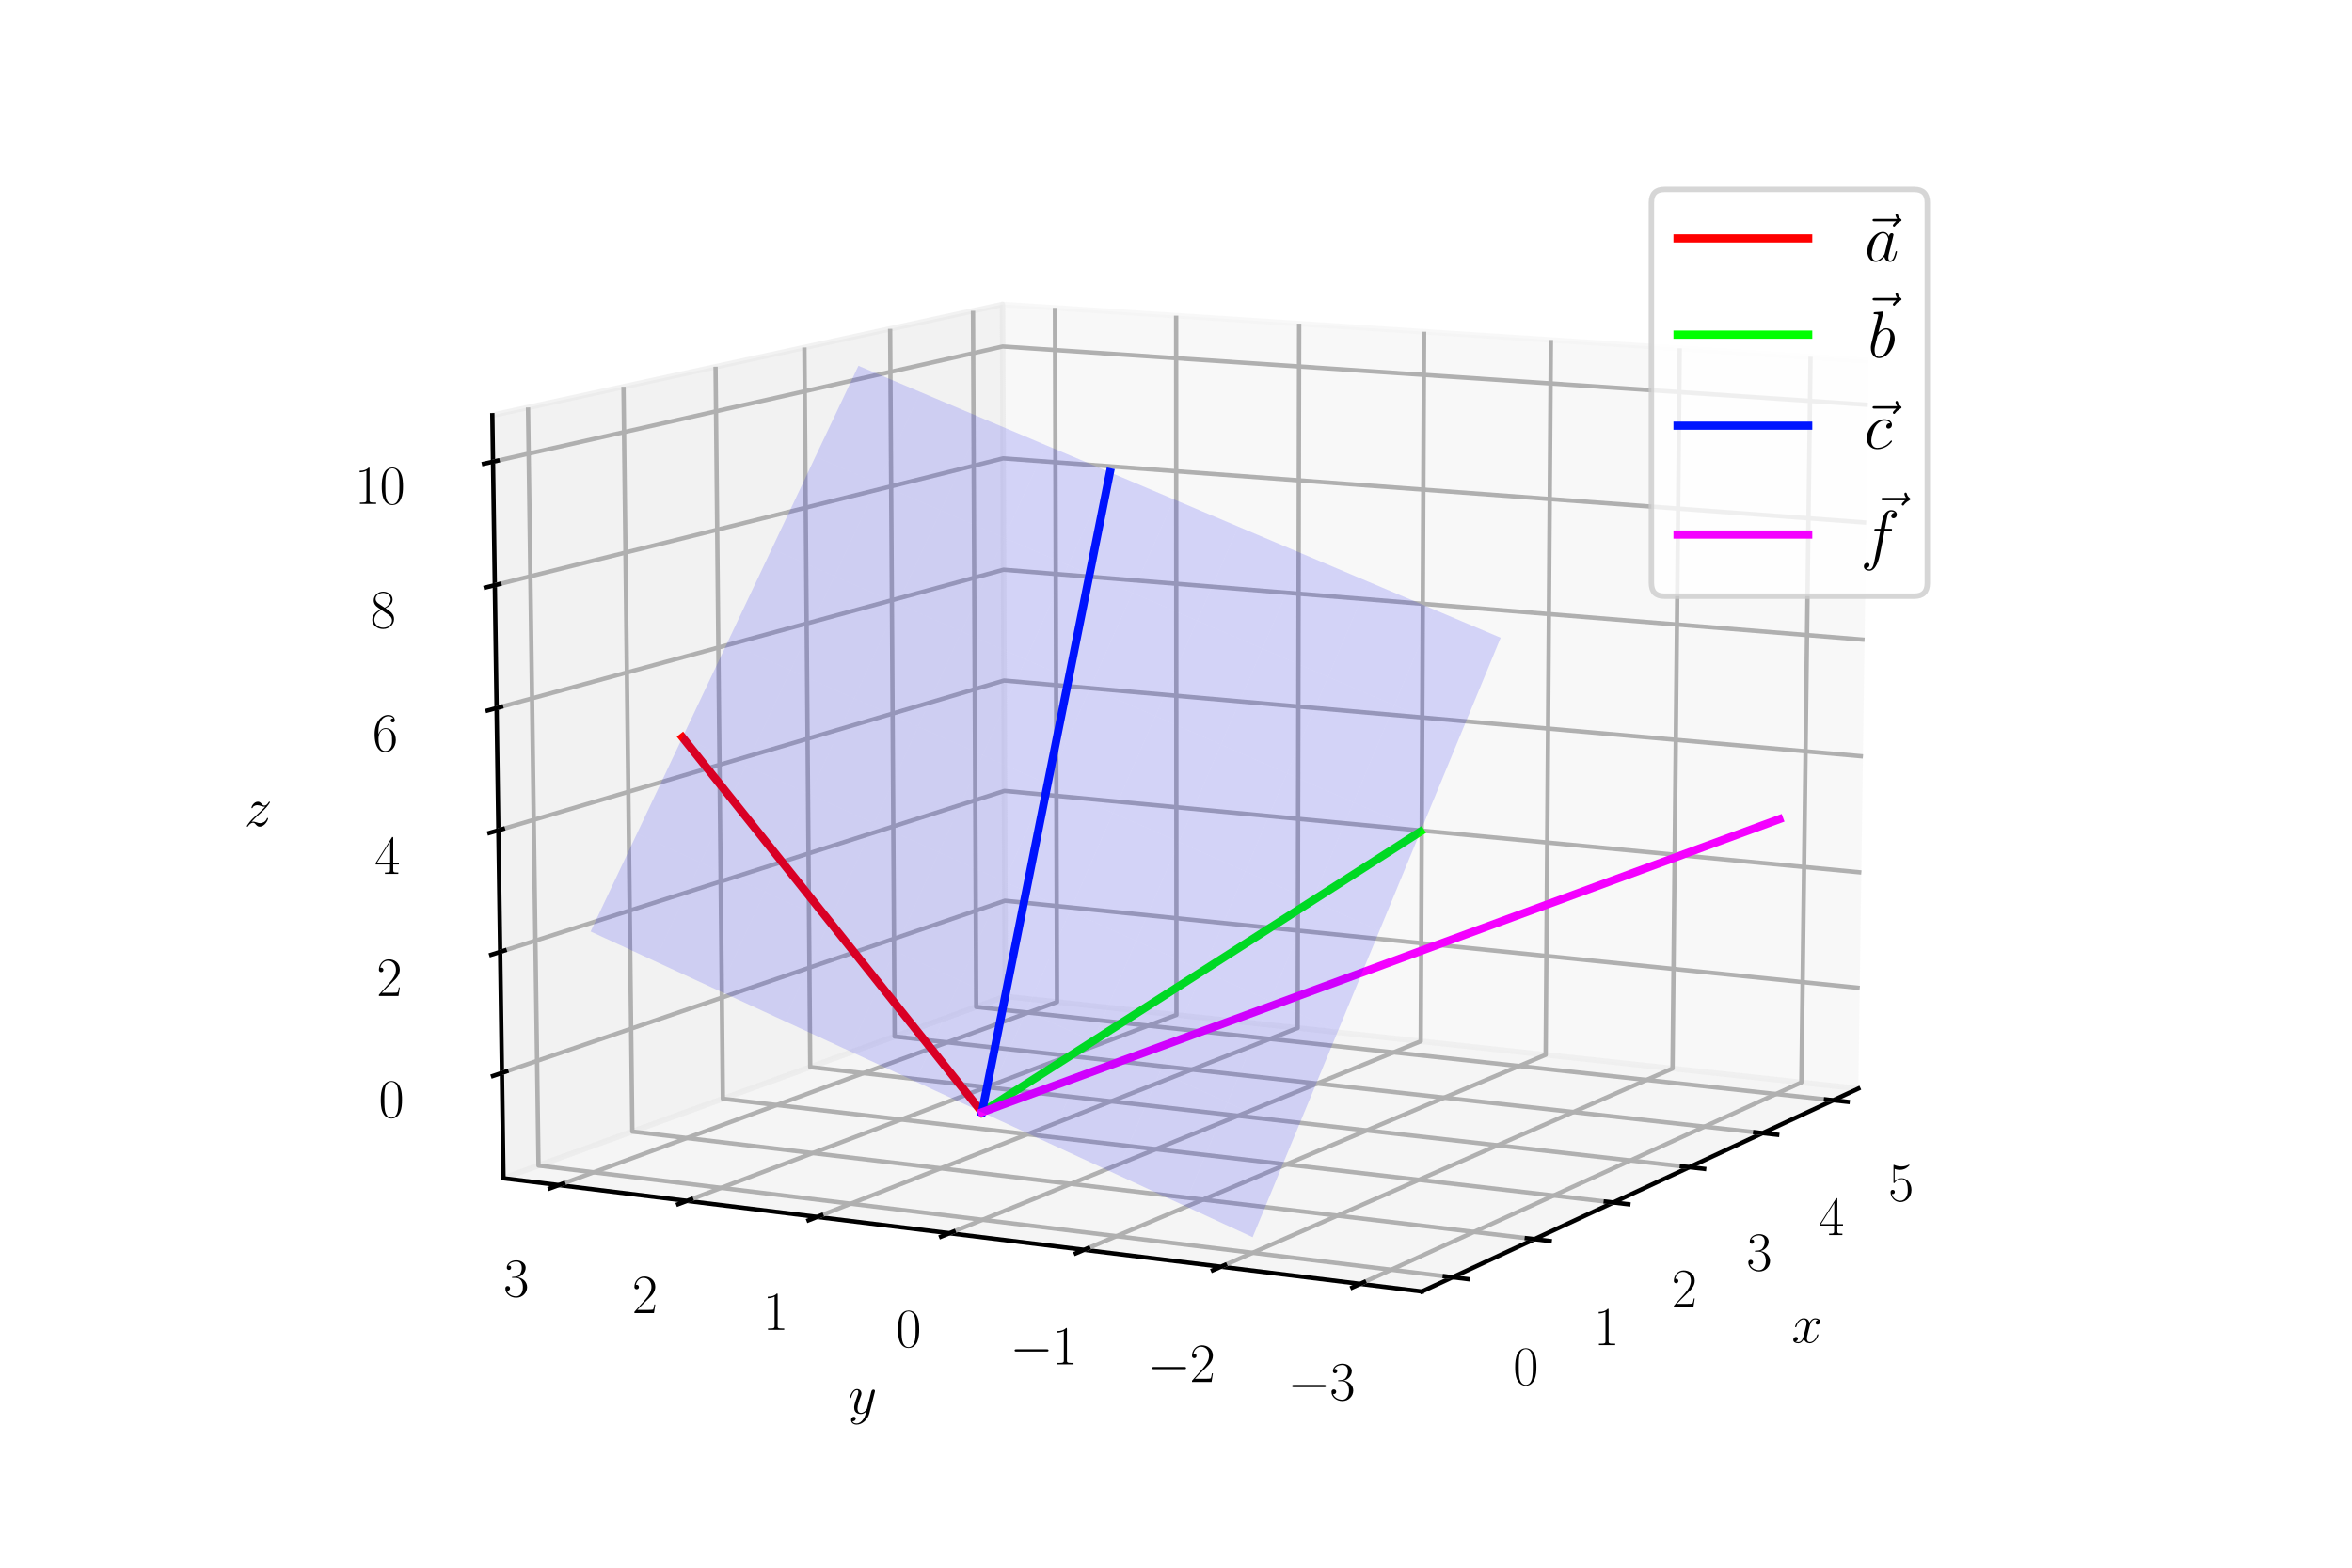 <?xml version="1.0" encoding="utf-8" standalone="no"?>
<!DOCTYPE svg PUBLIC "-//W3C//DTD SVG 1.1//EN"
  "http://www.w3.org/Graphics/SVG/1.1/DTD/svg11.dtd">
<svg xmlns:xlink="http://www.w3.org/1999/xlink" width="432pt" height="288pt" viewBox="0 0 432 288" xmlns="http://www.w3.org/2000/svg" version="1.1">
 <defs>
  <style type="text/css">*{stroke-linejoin: round; stroke-linecap: butt}</style>
 </defs>
 <g id="figure_1">
  <g id="patch_1">
   <path d="M 0 288 
L 432 288 
L 432 0 
L 0 0 
z
" style="fill: #ffffff"/>
  </g>
  <g id="patch_2">
   <path d="M 72 288 
L 360 288 
L 360 0 
L 72 0 
z
" style="fill: #ffffff"/>
  </g>
  <g id="pane3d_1">
   <g id="patch_3">
    <path d="M 341.328 199.982 
L 184.645 183.051 
L 184.135 55.925 
L 343.18 66.231 
" style="fill: #f2f2f2; opacity: 0.5; stroke: #f2f2f2; stroke-linejoin: miter"/>
   </g>
  </g>
  <g id="pane3d_2">
   <g id="patch_4">
    <path d="M 92.471 216.462 
L 184.645 183.051 
L 184.135 55.925 
L 90.43 76.277 
" style="fill: #e6e6e6; opacity: 0.5; stroke: #e6e6e6; stroke-linejoin: miter"/>
   </g>
  </g>
  <g id="pane3d_3">
   <g id="patch_5">
    <path d="M 261.158 237.261 
L 341.328 199.982 
L 184.645 183.051 
L 92.471 216.462 
" style="fill: #ececec; opacity: 0.5; stroke: #ececec; stroke-linejoin: miter"/>
   </g>
  </g>
  <g id="axis3d_1">
   <g id="line2d_1">
    <path d="M 341.328 199.982 
L 261.158 237.261 
" style="fill: none; stroke: #000000; stroke-width: 0.8; stroke-linecap: square"/>
   </g>
   <g id="text_1">
    <!-- $x$ -->
    <g transform="translate(329.088 246.67)scale(0.1 -0.1)">
     <defs>
      <path id="CMMI12-78" d="M 3034 2606 
C 2829 2567 2752 2414 2752 2293 
C 2752 2139 2874 2088 2963 2088 
C 3155 2088 3290 2254 3290 2427 
C 3290 2695 2982 2816 2714 2816 
C 2323 2816 2106 2433 2048 2312 
C 1901 2816 1504 2816 1389 2816 
C 736 2816 390 1980 390 1839 
C 390 1814 416 1782 461 1782 
C 512 1782 525 1820 538 1846 
C 755 2555 1184 2689 1370 2689 
C 1658 2689 1715 2420 1715 2267 
C 1715 2127 1677 1980 1600 1673 
L 1382 798 
C 1286 415 1101 64 762 64 
C 730 64 570 64 435 147 
C 666 192 717 383 717 460 
C 717 588 621 664 499 664 
C 346 664 179 530 179 326 
C 179 57 480 -64 755 -64 
C 1062 -64 1280 179 1414 441 
C 1517 64 1837 -64 2074 -64 
C 2726 -64 3072 773 3072 913 
C 3072 945 3046 971 3008 971 
C 2950 971 2944 939 2925 888 
C 2752 326 2381 64 2093 64 
C 1869 64 1747 230 1747 492 
C 1747 632 1773 734 1875 1156 
L 2099 2024 
C 2195 2408 2413 2689 2707 2689 
C 2720 2689 2899 2689 3034 2606 
z
" transform="scale(0.016)"/>
     </defs>
     <use xlink:href="#CMMI12-78" transform="scale(0.996)"/>
    </g>
   </g>
   <g id="Line3DCollection_1">
    <path d="M 266.788 234.643 
L 98.91 214.128 
L 96.986 74.853 
" style="fill: none; stroke: #b0b0b0; stroke-width: 0.8"/>
    <path d="M 281.833 227.647 
L 116.142 207.882 
L 114.522 71.045 
" style="fill: none; stroke: #b0b0b0; stroke-width: 0.8"/>
    <path d="M 296.317 220.912 
L 132.767 201.856 
L 131.431 67.372 
" style="fill: none; stroke: #b0b0b0; stroke-width: 0.8"/>
    <path d="M 310.273 214.422 
L 148.817 196.038 
L 147.746 63.829 
" style="fill: none; stroke: #b0b0b0; stroke-width: 0.8"/>
    <path d="M 323.728 208.166 
L 164.32 190.418 
L 163.497 60.408 
" style="fill: none; stroke: #b0b0b0; stroke-width: 0.8"/>
    <path d="M 336.708 202.13 
L 179.306 184.987 
L 178.715 57.103 
" style="fill: none; stroke: #b0b0b0; stroke-width: 0.8"/>
   </g>
   <g id="xtick_1">
    <g id="line2d_2">
     <path d="M 265.367 234.469 
L 269.635 234.991 
" style="fill: none; stroke: #000000; stroke-width: 0.8; stroke-linecap: square"/>
    </g>
    <g id="text_2">
     <!-- $\mathdefault{0}$ -->
     <g transform="translate(277.911 254.371)scale(0.1 -0.1)">
      <defs>
       <path id="CMR17-30" d="M 2688 2025 
C 2688 2416 2682 3080 2413 3591 
C 2176 4039 1798 4198 1466 4198 
C 1158 4198 768 4058 525 3597 
C 269 3118 243 2524 243 2025 
C 243 1661 250 1106 448 619 
C 723 -39 1216 -128 1466 -128 
C 1760 -128 2208 -7 2470 600 
C 2662 1042 2688 1559 2688 2025 
z
M 1466 -26 
C 1056 -26 813 325 723 812 
C 653 1188 653 1738 653 2096 
C 653 2588 653 2997 736 3387 
C 858 3929 1216 4096 1466 4096 
C 1728 4096 2067 3923 2189 3400 
C 2272 3036 2278 2607 2278 2096 
C 2278 1680 2278 1169 2202 792 
C 2067 95 1690 -26 1466 -26 
z
" transform="scale(0.016)"/>
      </defs>
      <use xlink:href="#CMR17-30" transform="scale(0.996)"/>
     </g>
    </g>
   </g>
   <g id="xtick_2">
    <g id="line2d_3">
     <path d="M 280.431 227.48 
L 284.64 227.982 
" style="fill: none; stroke: #000000; stroke-width: 0.8; stroke-linecap: square"/>
    </g>
    <g id="text_3">
     <!-- $\mathdefault{1}$ -->
     <g transform="translate(292.744 247.11)scale(0.1 -0.1)">
      <defs>
       <path id="CMR17-31" d="M 1702 4058 
C 1702 4192 1696 4192 1606 4192 
C 1357 3916 979 3827 621 3827 
C 602 3827 570 3827 563 3808 
C 557 3795 557 3782 557 3648 
C 755 3648 1088 3686 1344 3839 
L 1344 461 
C 1344 236 1331 160 781 160 
L 589 160 
L 589 0 
C 896 0 1216 0 1523 0 
C 1830 0 2150 0 2458 0 
L 2458 160 
L 2266 160 
C 1715 160 1702 230 1702 458 
L 1702 4058 
z
" transform="scale(0.016)"/>
      </defs>
      <use xlink:href="#CMR17-31" transform="scale(0.996)"/>
     </g>
    </g>
   </g>
   <g id="xtick_3">
    <g id="line2d_4">
     <path d="M 294.935 220.751 
L 299.085 221.234 
" style="fill: none; stroke: #000000; stroke-width: 0.8; stroke-linecap: square"/>
    </g>
    <g id="text_4">
     <!-- $\mathdefault{2}$ -->
     <g transform="translate(307.024 240.119)scale(0.1 -0.1)">
      <defs>
       <path id="CMR17-32" d="M 2669 989 
L 2554 989 
C 2490 536 2438 459 2413 420 
C 2381 369 1920 369 1830 369 
L 602 369 
C 832 619 1280 1072 1824 1597 
C 2214 1967 2669 2402 2669 3035 
C 2669 3790 2067 4224 1395 4224 
C 691 4224 262 3604 262 3030 
C 262 2780 448 2748 525 2748 
C 589 2748 781 2787 781 3010 
C 781 3207 614 3264 525 3264 
C 486 3264 448 3258 422 3245 
C 544 3790 915 4058 1306 4058 
C 1862 4058 2227 3617 2227 3035 
C 2227 2479 1901 2000 1536 1584 
L 262 146 
L 262 0 
L 2515 0 
L 2669 989 
z
" transform="scale(0.016)"/>
      </defs>
      <use xlink:href="#CMR17-32" transform="scale(0.996)"/>
     </g>
    </g>
   </g>
   <g id="xtick_4">
    <g id="line2d_5">
     <path d="M 308.91 214.267 
L 313.002 214.733 
" style="fill: none; stroke: #000000; stroke-width: 0.8; stroke-linecap: square"/>
    </g>
    <g id="text_5">
     <!-- $\mathdefault{3}$ -->
     <g transform="translate(320.78 233.385)scale(0.1 -0.1)">
      <defs>
       <path id="CMR17-33" d="M 1414 2157 
C 1984 2157 2234 1662 2234 1090 
C 2234 320 1824 25 1453 25 
C 1114 25 563 194 390 693 
C 422 680 454 680 486 680 
C 640 680 755 782 755 948 
C 755 1133 614 1216 486 1216 
C 378 1216 211 1165 211 926 
C 211 335 787 -128 1466 -128 
C 2176 -128 2720 430 2720 1085 
C 2720 1707 2208 2157 1600 2227 
C 2086 2328 2554 2756 2554 3329 
C 2554 3820 2048 4179 1472 4179 
C 890 4179 378 3829 378 3329 
C 378 3110 544 3072 627 3072 
C 762 3072 877 3155 877 3321 
C 877 3486 762 3569 627 3569 
C 602 3569 570 3569 544 3557 
C 730 3959 1235 4032 1459 4032 
C 1683 4032 2106 3925 2106 3320 
C 2106 3143 2080 2828 1862 2550 
C 1670 2304 1453 2304 1242 2284 
C 1210 2284 1062 2269 1037 2269 
C 992 2263 966 2257 966 2208 
C 966 2163 973 2157 1101 2157 
L 1414 2157 
z
" transform="scale(0.016)"/>
      </defs>
      <use xlink:href="#CMR17-33" transform="scale(0.996)"/>
     </g>
    </g>
   </g>
   <g id="xtick_5">
    <g id="line2d_6">
     <path d="M 322.383 208.016 
L 326.42 208.466 
" style="fill: none; stroke: #000000; stroke-width: 0.8; stroke-linecap: square"/>
    </g>
    <g id="text_6">
     <!-- $\mathdefault{4}$ -->
     <g transform="translate(334.042 226.893)scale(0.1 -0.1)">
      <defs>
       <path id="CMR17-34" d="M 2150 4122 
C 2150 4256 2144 4256 2029 4256 
L 128 1254 
L 128 1088 
L 1779 1088 
L 1779 457 
C 1779 224 1766 160 1318 160 
L 1197 160 
L 1197 0 
C 1402 0 1747 0 1965 0 
C 2182 0 2528 0 2733 0 
L 2733 160 
L 2611 160 
C 2163 160 2150 224 2150 457 
L 2150 1088 
L 2803 1088 
L 2803 1254 
L 2150 1254 
L 2150 4122 
z
M 1798 3703 
L 1798 1254 
L 256 1254 
L 1798 3703 
z
" transform="scale(0.016)"/>
      </defs>
      <use xlink:href="#CMR17-34" transform="scale(0.996)"/>
     </g>
    </g>
   </g>
   <g id="xtick_6">
    <g id="line2d_7">
     <path d="M 335.382 201.985 
L 339.364 202.419 
" style="fill: none; stroke: #000000; stroke-width: 0.8; stroke-linecap: square"/>
    </g>
    <g id="text_7">
     <!-- $\mathdefault{5}$ -->
     <g transform="translate(346.835 220.63)scale(0.1 -0.1)">
      <defs>
       <path id="CMR17-35" d="M 730 3692 
C 794 3666 1056 3584 1325 3584 
C 1920 3584 2246 3911 2432 4100 
C 2432 4157 2432 4192 2394 4192 
C 2387 4192 2374 4192 2323 4163 
C 2099 4058 1837 3973 1517 3973 
C 1325 3973 1037 3999 723 4139 
C 653 4171 640 4171 634 4171 
C 602 4171 595 4164 595 4037 
L 595 2203 
C 595 2089 595 2057 659 2057 
C 691 2057 704 2070 736 2114 
C 941 2401 1222 2522 1542 2522 
C 1766 2522 2246 2382 2246 1289 
C 2246 1085 2246 715 2054 421 
C 1894 159 1645 25 1370 25 
C 947 25 518 320 403 814 
C 429 807 480 795 506 795 
C 589 795 749 840 749 1038 
C 749 1210 627 1280 506 1280 
C 358 1280 262 1190 262 1011 
C 262 454 704 -128 1382 -128 
C 2042 -128 2669 440 2669 1264 
C 2669 2030 2170 2624 1549 2624 
C 1222 2624 947 2503 730 2274 
L 730 3692 
z
" transform="scale(0.016)"/>
      </defs>
      <use xlink:href="#CMR17-35" transform="scale(0.996)"/>
     </g>
    </g>
   </g>
  </g>
  <g id="axis3d_2">
   <g id="line2d_8">
    <path d="M 92.471 216.462 
L 261.158 237.261 
" style="fill: none; stroke: #000000; stroke-width: 0.8; stroke-linecap: square"/>
   </g>
   <g id="text_8">
    <!-- $y$ -->
    <g transform="translate(155.83 259.667)scale(0.1 -0.1)">
     <defs>
      <path id="CMMI12-79" d="M 1683 -700 
C 1510 -939 1261 -1152 947 -1152 
C 870 -1152 563 -1152 467 -889 
C 486 -895 518 -895 531 -895 
C 723 -895 851 -729 851 -582 
C 851 -435 730 -384 634 -384 
C 531 -384 307 -458 307 -759 
C 307 -1071 582 -1286 947 -1286 
C 1587 -1286 2234 -700 2413 6 
L 3040 2485 
C 3046 2517 3059 2556 3059 2594 
C 3059 2689 2982 2753 2886 2753 
C 2829 2753 2694 2727 2643 2535 
L 2170 658 
C 2138 543 2138 530 2086 460 
C 1958 281 1747 64 1440 64 
C 1082 64 1050 415 1050 588 
C 1050 952 1222 1443 1395 1903 
C 1466 2088 1504 2178 1504 2305 
C 1504 2574 1312 2816 998 2816 
C 410 2816 173 1890 173 1839 
C 173 1814 198 1782 243 1782 
C 301 1782 307 1807 333 1897 
C 486 2433 730 2689 979 2689 
C 1037 2689 1146 2689 1146 2478 
C 1146 2312 1075 2127 979 1884 
C 666 1047 666 837 666 683 
C 666 77 1101 -64 1421 -64 
C 1606 -64 1837 -6 2061 230 
L 2067 224 
C 1971 -147 1907 -392 1683 -700 
z
" transform="scale(0.016)"/>
     </defs>
     <use xlink:href="#CMMI12-79" transform="scale(0.996)"/>
    </g>
   </g>
   <g id="Line3DCollection_2">
    <path d="M 332.548 65.542 
L 330.861 198.851 
L 249.83 235.864 
" style="fill: none; stroke: #b0b0b0; stroke-width: 0.8"/>
    <path d="M 308.517 63.985 
L 307.2 196.294 
L 224.253 232.711 
" style="fill: none; stroke: #b0b0b0; stroke-width: 0.8"/>
    <path d="M 284.858 62.452 
L 283.9 193.776 
L 199.109 229.611 
" style="fill: none; stroke: #b0b0b0; stroke-width: 0.8"/>
    <path d="M 261.561 60.942 
L 260.952 191.297 
L 174.386 226.562 
" style="fill: none; stroke: #b0b0b0; stroke-width: 0.8"/>
    <path d="M 238.62 59.456 
L 238.348 188.854 
L 150.074 223.565 
" style="fill: none; stroke: #b0b0b0; stroke-width: 0.8"/>
    <path d="M 216.024 57.992 
L 216.08 186.448 
L 126.162 220.616 
" style="fill: none; stroke: #b0b0b0; stroke-width: 0.8"/>
    <path d="M 193.768 56.55 
L 194.142 184.077 
L 102.641 217.716 
" style="fill: none; stroke: #b0b0b0; stroke-width: 0.8"/>
   </g>
   <g id="xtick_7">
    <g id="line2d_9">
     <path d="M 250.549 235.536 
L 248.387 236.523 
" style="fill: none; stroke: #000000; stroke-width: 0.8; stroke-linecap: square"/>
    </g>
    <g id="text_9">
     <!-- $\mathdefault{−3}$ -->
     <g transform="translate(236.473 257.178)scale(0.1 -0.1)">
      <defs>
       <path id="CMSY10-0" d="M 4218 1472 
C 4326 1472 4442 1472 4442 1600 
C 4442 1728 4326 1728 4218 1728 
L 755 1728 
C 646 1728 531 1728 531 1600 
C 531 1472 646 1472 755 1472 
L 4218 1472 
z
" transform="scale(0.016)"/>
      </defs>
      <use xlink:href="#CMSY10-0" transform="scale(0.996)"/>
      <use xlink:href="#CMR17-33" transform="translate(77.487 0)scale(0.996)"/>
     </g>
    </g>
   </g>
   <g id="xtick_8">
    <g id="line2d_10">
     <path d="M 224.989 232.388 
L 222.778 233.359 
" style="fill: none; stroke: #000000; stroke-width: 0.8; stroke-linecap: square"/>
    </g>
    <g id="text_10">
     <!-- $\mathdefault{−2}$ -->
     <g transform="translate(210.772 253.878)scale(0.1 -0.1)">
      <use xlink:href="#CMSY10-0" transform="scale(0.996)"/>
      <use xlink:href="#CMR17-32" transform="translate(77.487 0)scale(0.996)"/>
     </g>
    </g>
   </g>
   <g id="xtick_9">
    <g id="line2d_11">
     <path d="M 199.861 229.293 
L 197.602 230.248 
" style="fill: none; stroke: #000000; stroke-width: 0.8; stroke-linecap: square"/>
    </g>
    <g id="text_11">
     <!-- $\mathdefault{−1}$ -->
     <g transform="translate(185.508 250.635)scale(0.1 -0.1)">
      <use xlink:href="#CMSY10-0" transform="scale(0.996)"/>
      <use xlink:href="#CMR17-31" transform="translate(77.487 0)scale(0.996)"/>
     </g>
    </g>
   </g>
   <g id="xtick_10">
    <g id="line2d_12">
     <path d="M 175.153 226.25 
L 172.849 227.189 
" style="fill: none; stroke: #000000; stroke-width: 0.8; stroke-linecap: square"/>
    </g>
    <g id="text_12">
     <!-- $\mathdefault{0}$ -->
     <g transform="translate(164.545 247.446)scale(0.1 -0.1)">
      <use xlink:href="#CMR17-30" transform="scale(0.996)"/>
     </g>
    </g>
   </g>
   <g id="xtick_11">
    <g id="line2d_13">
     <path d="M 150.855 223.257 
L 148.507 224.181 
" style="fill: none; stroke: #000000; stroke-width: 0.8; stroke-linecap: square"/>
    </g>
    <g id="text_13">
     <!-- $\mathdefault{1}$ -->
     <g transform="translate(140.123 244.31)scale(0.1 -0.1)">
      <use xlink:href="#CMR17-31" transform="scale(0.996)"/>
     </g>
    </g>
   </g>
   <g id="xtick_12">
    <g id="line2d_14">
     <path d="M 126.957 220.314 
L 124.567 221.222 
" style="fill: none; stroke: #000000; stroke-width: 0.8; stroke-linecap: square"/>
    </g>
    <g id="text_14">
     <!-- $\mathdefault{2}$ -->
     <g transform="translate(116.105 241.227)scale(0.1 -0.1)">
      <use xlink:href="#CMR17-32" transform="scale(0.996)"/>
     </g>
    </g>
   </g>
   <g id="xtick_13">
    <g id="line2d_15">
     <path d="M 103.449 217.419 
L 101.019 218.312 
" style="fill: none; stroke: #000000; stroke-width: 0.8; stroke-linecap: square"/>
    </g>
    <g id="text_15">
     <!-- $\mathdefault{3}$ -->
     <g transform="translate(92.483 238.194)scale(0.1 -0.1)">
      <use xlink:href="#CMR17-33" transform="scale(0.996)"/>
     </g>
    </g>
   </g>
  </g>
  <g id="axis3d_3">
   <g id="line2d_16">
    <path d="M 92.471 216.462 
L 90.43 76.277 
" style="fill: none; stroke: #000000; stroke-width: 0.8; stroke-linecap: square"/>
   </g>
   <g id="text_16">
    <!-- $z$ -->
    <g transform="translate(44.901 151.766)scale(0.1 -0.1)">
     <defs>
      <path id="CMMI12-7a" d="M 813 486 
C 1088 803 1312 1004 1632 1296 
C 2016 1632 2182 1793 2272 1891 
C 2720 2338 2944 2713 2944 2764 
C 2944 2816 2893 2816 2880 2816 
C 2835 2816 2822 2793 2790 2750 
C 2630 2494 2477 2367 2310 2367 
C 2176 2367 2106 2421 1984 2565 
C 1850 2715 1741 2816 1555 2816 
C 1088 2816 806 2257 806 2128 
C 806 2108 813 2068 870 2068 
C 922 2068 928 2091 947 2133 
C 1056 2372 1363 2414 1485 2414 
C 1619 2414 1747 2376 1882 2327 
C 2125 2240 2227 2240 2291 2240 
C 2336 2240 2362 2240 2394 2246 
C 2182 1994 1837 1683 1549 1418 
L 902 816 
C 512 415 275 33 275 -12 
C 275 -51 307 -64 346 -64 
C 384 -64 390 -57 435 14 
C 538 163 742 384 979 384 
C 1114 384 1178 342 1306 193 
C 1427 61 1536 -64 1741 -64 
C 2368 -64 2726 732 2726 876 
C 2726 903 2720 942 2656 942 
C 2605 942 2598 917 2579 855 
C 2438 488 2061 338 1811 338 
C 1677 338 1549 376 1414 425 
C 1158 512 1088 512 1005 512 
C 941 512 870 512 813 486 
z
" transform="scale(0.016)"/>
     </defs>
     <use xlink:href="#CMMI12-7a" transform="scale(0.996)"/>
    </g>
   </g>
   <g id="Line3DCollection_3">
    <path d="M 92.189 197.103 
L 184.575 165.472 
L 341.584 181.499 
" style="fill: none; stroke: #b0b0b0; stroke-width: 0.8"/>
    <path d="M 91.865 174.873 
L 184.494 145.296 
L 341.878 160.28 
" style="fill: none; stroke: #b0b0b0; stroke-width: 0.8"/>
    <path d="M 91.54 152.53 
L 184.412 125.027 
L 342.173 138.959 
" style="fill: none; stroke: #b0b0b0; stroke-width: 0.8"/>
    <path d="M 91.213 130.073 
L 184.331 104.664 
L 342.47 117.534 
" style="fill: none; stroke: #b0b0b0; stroke-width: 0.8"/>
    <path d="M 90.884 107.502 
L 184.249 84.208 
L 342.768 96.005 
" style="fill: none; stroke: #b0b0b0; stroke-width: 0.8"/>
    <path d="M 90.554 84.815 
L 184.166 63.657 
L 343.067 74.371 
" style="fill: none; stroke: #b0b0b0; stroke-width: 0.8"/>
   </g>
   <g id="xtick_14">
    <g id="line2d_17">
     <path d="M 93.005 196.824 
L 90.552 197.663 
" style="fill: none; stroke: #000000; stroke-width: 0.8; stroke-linecap: square"/>
    </g>
    <g id="text_17">
     <!-- $\mathdefault{0}$ -->
     <g transform="translate(69.557 205.282)scale(0.1 -0.1)">
      <use xlink:href="#CMR17-30" transform="scale(0.996)"/>
     </g>
    </g>
   </g>
   <g id="xtick_15">
    <g id="line2d_18">
     <path d="M 92.684 174.612 
L 90.224 175.397 
" style="fill: none; stroke: #000000; stroke-width: 0.8; stroke-linecap: square"/>
    </g>
    <g id="text_18">
     <!-- $\mathdefault{2}$ -->
     <g transform="translate(69.181 182.97)scale(0.1 -0.1)">
      <use xlink:href="#CMR17-32" transform="scale(0.996)"/>
     </g>
    </g>
   </g>
   <g id="xtick_16">
    <g id="line2d_19">
     <path d="M 92.361 152.287 
L 89.894 153.018 
" style="fill: none; stroke: #000000; stroke-width: 0.8; stroke-linecap: square"/>
    </g>
    <g id="text_19">
     <!-- $\mathdefault{4}$ -->
     <g transform="translate(68.803 160.545)scale(0.1 -0.1)">
      <use xlink:href="#CMR17-34" transform="scale(0.996)"/>
     </g>
    </g>
   </g>
   <g id="xtick_17">
    <g id="line2d_20">
     <path d="M 92.036 129.849 
L 89.562 130.524 
" style="fill: none; stroke: #000000; stroke-width: 0.8; stroke-linecap: square"/>
    </g>
    <g id="text_20">
     <!-- $\mathdefault{6}$ -->
     <g transform="translate(68.423 138.005)scale(0.1 -0.1)">
      <defs>
       <path id="CMR17-36" d="M 678 2176 
C 678 3690 1395 4032 1811 4032 
C 1946 4032 2272 4009 2400 3776 
C 2298 3776 2106 3776 2106 3553 
C 2106 3381 2246 3323 2336 3323 
C 2394 3323 2566 3348 2566 3560 
C 2566 3954 2246 4179 1805 4179 
C 1043 4179 243 3390 243 1984 
C 243 253 966 -128 1478 -128 
C 2099 -128 2688 427 2688 1283 
C 2688 2081 2170 2662 1517 2662 
C 1126 2662 838 2407 678 1960 
L 678 2176 
z
M 1478 25 
C 691 25 691 1200 691 1436 
C 691 1896 909 2560 1504 2560 
C 1613 2560 1926 2560 2138 2120 
C 2253 1870 2253 1609 2253 1289 
C 2253 944 2253 690 2118 434 
C 1978 171 1773 25 1478 25 
z
" transform="scale(0.016)"/>
      </defs>
      <use xlink:href="#CMR17-36" transform="scale(0.996)"/>
     </g>
    </g>
   </g>
   <g id="xtick_18">
    <g id="line2d_21">
     <path d="M 91.71 107.296 
L 89.228 107.915 
" style="fill: none; stroke: #000000; stroke-width: 0.8; stroke-linecap: square"/>
    </g>
    <g id="text_21">
     <!-- $\mathdefault{8}$ -->
     <g transform="translate(68.041 115.349)scale(0.1 -0.1)">
      <defs>
       <path id="CMR17-38" d="M 1741 2264 
C 2144 2467 2554 2773 2554 3263 
C 2554 3841 1990 4179 1472 4179 
C 890 4179 378 3759 378 3180 
C 378 3021 416 2747 666 2505 
C 730 2442 998 2251 1171 2130 
C 883 1983 211 1634 211 934 
C 211 279 838 -128 1459 -128 
C 2144 -128 2720 362 2720 1010 
C 2720 1590 2330 1857 2074 2029 
L 1741 2264 
z
M 902 2822 
C 851 2854 595 3051 595 3351 
C 595 3739 998 4032 1459 4032 
C 1965 4032 2336 3676 2336 3262 
C 2336 2669 1670 2331 1638 2331 
C 1632 2331 1626 2331 1574 2370 
L 902 2822 
z
M 2080 1519 
C 2176 1449 2483 1240 2483 851 
C 2483 381 2010 25 1472 25 
C 890 25 448 438 448 940 
C 448 1443 838 1862 1280 2060 
L 2080 1519 
z
" transform="scale(0.016)"/>
      </defs>
      <use xlink:href="#CMR17-38" transform="scale(0.996)"/>
     </g>
    </g>
   </g>
   <g id="xtick_19">
    <g id="line2d_22">
     <path d="M 91.382 84.628 
L 88.893 85.19 
" style="fill: none; stroke: #000000; stroke-width: 0.8; stroke-linecap: square"/>
    </g>
    <g id="text_22">
     <!-- $\mathdefault{10}$ -->
     <g transform="translate(65.167 92.577)scale(0.1 -0.1)">
      <use xlink:href="#CMR17-31" transform="scale(0.996)"/>
      <use xlink:href="#CMR17-30" transform="translate(45.69 0)scale(0.996)"/>
     </g>
    </g>
   </g>
  </g>
  <g id="axes_1">
   <g id="line2d_23">
    <path d="M 180.36 204.328 
L 125.357 135.462 
" clip-path="url(#pfe10b60a7e)" style="fill: none; stroke: #ff0000; stroke-width: 1.5; stroke-linecap: square"/>
   </g>
   <g id="line2d_24">
    <path d="M 180.36 204.328 
L 260.903 152.768 
" clip-path="url(#pfe10b60a7e)" style="fill: none; stroke: #00ff00; stroke-width: 1.5; stroke-linecap: square"/>
   </g>
   <g id="line2d_25">
    <path d="M 180.36 204.328 
L 203.867 86.763 
" clip-path="url(#pfe10b60a7e)" style="fill: none; stroke: #0016ff; stroke-width: 1.5; stroke-linecap: square"/>
   </g>
   <g id="line2d_26">
    <path d="M 180.36 204.328 
L 326.802 150.489 
" clip-path="url(#pfe10b60a7e)" style="fill: none; stroke: #f400ff; stroke-width: 1.5; stroke-linecap: square"/>
   </g>
   <g id="Poly3DCollection_1">
    <path d="M 161.253 88.829 
L 169.103 72.039 
L 157.674 67.198 
L 149.769 83.896 
z
" clip-path="url(#pfe10b60a7e)" style="fill: #0000f5; fill-opacity: 0.15"/>
    <path d="M 172.816 93.798 
L 180.61 76.913 
L 169.103 72.039 
L 161.253 88.829 
z
" clip-path="url(#pfe10b60a7e)" style="fill: #0000f5; fill-opacity: 0.15"/>
    <path d="M 184.461 98.801 
L 192.198 81.821 
L 180.61 76.913 
L 172.816 93.798 
z
" clip-path="url(#pfe10b60a7e)" style="fill: #0000f5; fill-opacity: 0.15"/>
    <path d="M 153.289 105.864 
L 161.253 88.829 
L 149.769 83.896 
L 141.75 100.835 
z
" clip-path="url(#pfe10b60a7e)" style="fill: #0000f5; fill-opacity: 0.15"/>
    <path d="M 196.188 103.839 
L 203.867 86.763 
L 192.198 81.821 
L 184.461 98.801 
z
" clip-path="url(#pfe10b60a7e)" style="fill: #0000f5; fill-opacity: 0.15"/>
    <path d="M 164.909 110.929 
L 172.816 93.798 
L 161.253 88.829 
L 153.289 105.864 
z
" clip-path="url(#pfe10b60a7e)" style="fill: #0000f5; fill-opacity: 0.15"/>
    <path d="M 207.998 108.913 
L 215.618 91.741 
L 203.867 86.763 
L 196.188 103.839 
z
" clip-path="url(#pfe10b60a7e)" style="fill: #0000f5; fill-opacity: 0.15"/>
    <path d="M 176.611 116.029 
L 184.461 98.801 
L 172.816 93.798 
L 164.909 110.929 
z
" clip-path="url(#pfe10b60a7e)" style="fill: #0000f5; fill-opacity: 0.15"/>
    <path d="M 145.208 123.149 
L 153.289 105.864 
L 141.75 100.835 
L 133.614 118.022 
z
" clip-path="url(#pfe10b60a7e)" style="fill: #0000f5; fill-opacity: 0.15"/>
    <path d="M 219.892 114.023 
L 227.452 96.753 
L 215.618 91.741 
L 207.998 108.913 
z
" clip-path="url(#pfe10b60a7e)" style="fill: #0000f5; fill-opacity: 0.15"/>
    <path d="M 188.396 121.166 
L 196.188 103.839 
L 184.461 98.801 
L 176.611 116.029 
z
" clip-path="url(#pfe10b60a7e)" style="fill: #0000f5; fill-opacity: 0.15"/>
    <path d="M 156.885 128.312 
L 164.909 110.929 
L 153.289 105.864 
L 145.208 123.149 
z
" clip-path="url(#pfe10b60a7e)" style="fill: #0000f5; fill-opacity: 0.15"/>
    <path d="M 231.87 119.17 
L 239.369 101.801 
L 227.452 96.753 
L 219.892 114.023 
z
" clip-path="url(#pfe10b60a7e)" style="fill: #0000f5; fill-opacity: 0.15"/>
    <path d="M 200.266 126.339 
L 207.998 108.913 
L 196.188 103.839 
L 188.396 121.166 
z
" clip-path="url(#pfe10b60a7e)" style="fill: #0000f5; fill-opacity: 0.15"/>
    <path d="M 168.645 133.512 
L 176.611 116.029 
L 164.909 110.929 
L 156.885 128.312 
z
" clip-path="url(#pfe10b60a7e)" style="fill: #0000f5; fill-opacity: 0.15"/>
    <path d="M 137.008 140.689 
L 145.208 123.149 
L 133.614 118.022 
L 125.357 135.462 
z
" clip-path="url(#pfe10b60a7e)" style="fill: #0000f5; fill-opacity: 0.15"/>
    <path d="M 243.934 124.353 
L 251.371 106.884 
L 239.369 101.801 
L 231.87 119.17 
z
" clip-path="url(#pfe10b60a7e)" style="fill: #0000f5; fill-opacity: 0.15"/>
    <path d="M 212.22 131.549 
L 219.892 114.023 
L 207.998 108.913 
L 200.266 126.339 
z
" clip-path="url(#pfe10b60a7e)" style="fill: #0000f5; fill-opacity: 0.15"/>
    <path d="M 180.489 138.749 
L 188.396 121.166 
L 176.611 116.029 
L 168.645 133.512 
z
" clip-path="url(#pfe10b60a7e)" style="fill: #0000f5; fill-opacity: 0.15"/>
    <path d="M 148.742 145.953 
L 156.885 128.312 
L 145.208 123.149 
L 137.008 140.689 
z
" clip-path="url(#pfe10b60a7e)" style="fill: #0000f5; fill-opacity: 0.15"/>
    <path d="M 256.085 129.573 
L 263.459 112.004 
L 251.371 106.884 
L 243.934 124.353 
z
" clip-path="url(#pfe10b60a7e)" style="fill: #0000f5; fill-opacity: 0.15"/>
    <path d="M 224.26 136.797 
L 231.87 119.17 
L 219.892 114.023 
L 212.22 131.549 
z
" clip-path="url(#pfe10b60a7e)" style="fill: #0000f5; fill-opacity: 0.15"/>
    <path d="M 192.418 144.024 
L 200.266 126.339 
L 188.396 121.166 
L 180.489 138.749 
z
" clip-path="url(#pfe10b60a7e)" style="fill: #0000f5; fill-opacity: 0.15"/>
    <path d="M 160.56 151.255 
L 168.645 133.512 
L 156.885 128.312 
L 148.742 145.953 
z
" clip-path="url(#pfe10b60a7e)" style="fill: #0000f5; fill-opacity: 0.15"/>
    <path d="M 128.686 158.49 
L 137.008 140.689 
L 125.357 135.462 
L 116.979 153.161 
z
" clip-path="url(#pfe10b60a7e)" style="fill: #0000f5; fill-opacity: 0.15"/>
    <path d="M 268.323 134.831 
L 275.633 117.16 
L 263.459 112.004 
L 256.085 129.573 
z
" clip-path="url(#pfe10b60a7e)" style="fill: #0000f5; fill-opacity: 0.15"/>
    <path d="M 236.386 142.082 
L 243.934 124.353 
L 231.87 119.17 
L 224.26 136.797 
z
" clip-path="url(#pfe10b60a7e)" style="fill: #0000f5; fill-opacity: 0.15"/>
    <path d="M 204.433 149.337 
L 212.22 131.549 
L 200.266 126.339 
L 192.418 144.024 
z
" clip-path="url(#pfe10b60a7e)" style="fill: #0000f5; fill-opacity: 0.15"/>
    <path d="M 172.464 156.595 
L 180.489 138.749 
L 168.645 133.512 
L 160.56 151.255 
z
" clip-path="url(#pfe10b60a7e)" style="fill: #0000f5; fill-opacity: 0.15"/>
    <path d="M 140.478 163.857 
L 148.742 145.953 
L 137.008 140.689 
L 128.686 158.49 
z
" clip-path="url(#pfe10b60a7e)" style="fill: #0000f5; fill-opacity: 0.15"/>
    <path d="M 248.6 147.406 
L 256.085 129.573 
L 243.934 124.353 
L 236.386 142.082 
z
" clip-path="url(#pfe10b60a7e)" style="fill: #0000f5; fill-opacity: 0.15"/>
    <path d="M 216.535 154.688 
L 224.26 136.797 
L 212.22 131.549 
L 204.433 149.337 
z
" clip-path="url(#pfe10b60a7e)" style="fill: #0000f5; fill-opacity: 0.15"/>
    <path d="M 184.453 161.974 
L 192.418 144.024 
L 180.489 138.749 
L 172.464 156.595 
z
" clip-path="url(#pfe10b60a7e)" style="fill: #0000f5; fill-opacity: 0.15"/>
    <path d="M 152.355 169.264 
L 160.56 151.255 
L 148.742 145.953 
L 140.478 163.857 
z
" clip-path="url(#pfe10b60a7e)" style="fill: #0000f5; fill-opacity: 0.15"/>
    <path d="M 120.239 176.557 
L 128.686 158.49 
L 116.979 153.161 
L 108.475 171.123 
z
" clip-path="url(#pfe10b60a7e)" style="fill: #0000f5; fill-opacity: 0.15"/>
    <path d="M 260.903 152.768 
L 268.323 134.831 
L 256.085 129.573 
L 248.6 147.406 
z
" clip-path="url(#pfe10b60a7e)" style="fill: #0000f5; fill-opacity: 0.15"/>
    <path d="M 228.725 160.078 
L 236.386 142.082 
L 224.26 136.797 
L 216.535 154.688 
z
" clip-path="url(#pfe10b60a7e)" style="fill: #0000f5; fill-opacity: 0.15"/>
    <path d="M 196.53 167.392 
L 204.433 149.337 
L 192.418 144.024 
L 184.453 161.974 
z
" clip-path="url(#pfe10b60a7e)" style="fill: #0000f5; fill-opacity: 0.15"/>
    <path d="M 164.318 174.709 
L 172.464 156.595 
L 160.56 151.255 
L 152.355 169.264 
z
" clip-path="url(#pfe10b60a7e)" style="fill: #0000f5; fill-opacity: 0.15"/>
    <path d="M 132.089 182.031 
L 140.478 163.857 
L 128.686 158.49 
L 120.239 176.557 
z
" clip-path="url(#pfe10b60a7e)" style="fill: #0000f5; fill-opacity: 0.15"/>
    <path d="M 241.003 165.507 
L 248.6 147.406 
L 236.386 142.082 
L 228.725 160.078 
z
" clip-path="url(#pfe10b60a7e)" style="fill: #0000f5; fill-opacity: 0.15"/>
    <path d="M 208.694 172.849 
L 216.535 154.688 
L 204.433 149.337 
L 196.53 167.392 
z
" clip-path="url(#pfe10b60a7e)" style="fill: #0000f5; fill-opacity: 0.15"/>
    <path d="M 176.368 180.195 
L 184.453 161.974 
L 172.464 156.595 
L 164.318 174.709 
z
" clip-path="url(#pfe10b60a7e)" style="fill: #0000f5; fill-opacity: 0.15"/>
    <path d="M 144.025 187.544 
L 152.355 169.264 
L 140.478 163.857 
L 132.089 182.031 
z
" clip-path="url(#pfe10b60a7e)" style="fill: #0000f5; fill-opacity: 0.15"/>
    <path d="M 253.371 170.976 
L 260.903 152.768 
L 248.6 147.406 
L 241.003 165.507 
z
" clip-path="url(#pfe10b60a7e)" style="fill: #0000f5; fill-opacity: 0.15"/>
    <path d="M 220.947 178.346 
L 228.725 160.078 
L 216.535 154.688 
L 208.694 172.849 
z
" clip-path="url(#pfe10b60a7e)" style="fill: #0000f5; fill-opacity: 0.15"/>
    <path d="M 188.506 185.72 
L 196.53 167.392 
L 184.453 161.974 
L 176.368 180.195 
z
" clip-path="url(#pfe10b60a7e)" style="fill: #0000f5; fill-opacity: 0.15"/>
    <path d="M 156.048 193.098 
L 164.318 174.709 
L 152.355 169.264 
L 144.025 187.544 
z
" clip-path="url(#pfe10b60a7e)" style="fill: #0000f5; fill-opacity: 0.15"/>
    <path d="M 233.291 183.883 
L 241.003 165.507 
L 228.725 160.078 
L 220.947 178.346 
z
" clip-path="url(#pfe10b60a7e)" style="fill: #0000f5; fill-opacity: 0.15"/>
    <path d="M 200.734 191.286 
L 208.694 172.849 
L 196.53 167.392 
L 188.506 185.72 
z
" clip-path="url(#pfe10b60a7e)" style="fill: #0000f5; fill-opacity: 0.15"/>
    <path d="M 168.16 198.692 
L 176.368 180.195 
L 164.318 174.709 
L 156.048 193.098 
z
" clip-path="url(#pfe10b60a7e)" style="fill: #0000f5; fill-opacity: 0.15"/>
    <path d="M 245.725 189.462 
L 253.371 170.976 
L 241.003 165.507 
L 233.291 183.883 
z
" clip-path="url(#pfe10b60a7e)" style="fill: #0000f5; fill-opacity: 0.15"/>
    <path d="M 213.051 196.893 
L 220.947 178.346 
L 208.694 172.849 
L 200.734 191.286 
z
" clip-path="url(#pfe10b60a7e)" style="fill: #0000f5; fill-opacity: 0.15"/>
    <path d="M 180.36 204.328 
L 188.506 185.72 
L 176.368 180.195 
L 168.16 198.692 
z
" clip-path="url(#pfe10b60a7e)" style="fill: #0000f5; fill-opacity: 0.15"/>
    <path d="M 225.46 202.541 
L 233.291 183.883 
L 220.947 178.346 
L 213.051 196.893 
z
" clip-path="url(#pfe10b60a7e)" style="fill: #0000f5; fill-opacity: 0.15"/>
    <path d="M 192.651 210.006 
L 200.734 191.286 
L 188.506 185.72 
L 180.36 204.328 
z
" clip-path="url(#pfe10b60a7e)" style="fill: #0000f5; fill-opacity: 0.15"/>
    <path d="M 237.96 208.232 
L 245.725 189.462 
L 233.291 183.883 
L 225.46 202.541 
z
" clip-path="url(#pfe10b60a7e)" style="fill: #0000f5; fill-opacity: 0.15"/>
    <path d="M 205.034 215.725 
L 213.051 196.893 
L 200.734 191.286 
L 192.651 210.006 
z
" clip-path="url(#pfe10b60a7e)" style="fill: #0000f5; fill-opacity: 0.15"/>
    <path d="M 217.508 221.487 
L 225.46 202.541 
L 213.051 196.893 
L 205.034 215.725 
z
" clip-path="url(#pfe10b60a7e)" style="fill: #0000f5; fill-opacity: 0.15"/>
    <path d="M 230.076 227.292 
L 237.96 208.232 
L 225.46 202.541 
L 217.508 221.487 
z
" clip-path="url(#pfe10b60a7e)" style="fill: #0000f5; fill-opacity: 0.15"/>
   </g>
   <g id="legend_1">
    <g id="patch_6">
     <path d="M 305.719 109.526 
L 351.6 109.526 
Q 354 109.526 354 107.126 
L 354 37.2 
Q 354 34.8 351.6 34.8 
L 305.719 34.8 
Q 303.319 34.8 303.319 37.2 
L 303.319 107.126 
Q 303.319 109.526 305.719 109.526 
z
" style="fill: #ffffff; opacity: 0.8; stroke: #cccccc; stroke-linejoin: miter"/>
    </g>
    <g id="line2d_27">
     <path d="M 308.119 43.8 
L 320.119 43.8 
L 332.119 43.8 
" style="fill: none; stroke: #ff0000; stroke-width: 1.5; stroke-linecap: square"/>
    </g>
    <g id="text_23">
     <!-- $\vec{a}$ -->
     <g transform="translate(341.719 48)scale(0.12 -0.12)">
      <defs>
       <path id="CMMI12-7e" d="M 3424 3835 
C 3347 3764 3110 3540 3110 3451 
C 3110 3387 3168 3329 3232 3329 
C 3290 3329 3315 3368 3360 3432 
C 3514 3624 3686 3745 3834 3828 
C 3898 3867 3942 3886 3942 3956 
C 3942 4014 3891 4046 3853 4078 
C 3674 4200 3629 4372 3610 4449 
C 3590 4500 3571 4577 3482 4577 
C 3443 4577 3366 4552 3366 4456 
C 3366 4398 3405 4244 3526 4072 
L 1376 4072 
C 1267 4072 1158 4072 1158 3950 
C 1158 3835 1274 3835 1376 3835 
L 3424 3835 
z
" transform="scale(0.016)"/>
       <path id="CMMI12-61" d="M 1926 760 
C 1894 651 1894 639 1805 517 
C 1664 338 1382 64 1082 64 
C 819 64 672 300 672 677 
C 672 1028 870 1743 992 2012 
C 1210 2459 1510 2689 1760 2689 
C 2182 2689 2266 2165 2266 2114 
C 2266 2108 2246 2024 2240 2012 
L 1926 760 
z
M 2336 2395 
C 2266 2561 2093 2816 1760 2816 
C 1037 2816 256 1884 256 939 
C 256 307 627 -64 1062 -64 
C 1414 -64 1715 211 1894 422 
C 1958 45 2259 -64 2451 -64 
C 2643 -64 2797 51 2912 281 
C 3014 498 3104 888 3104 913 
C 3104 945 3078 971 3040 971 
C 2982 971 2976 939 2950 843 
C 2854 466 2733 64 2470 64 
C 2285 64 2272 230 2272 358 
C 2272 505 2291 575 2349 824 
C 2394 984 2426 1124 2477 1309 
C 2714 2267 2771 2497 2771 2535 
C 2771 2625 2701 2695 2605 2695 
C 2400 2695 2349 2472 2336 2395 
z
" transform="scale(0.016)"/>
      </defs>
      <use xlink:href="#CMMI12-7e" transform="scale(0.996)"/>
      <use xlink:href="#CMMI12-61" transform="translate(6.446 0)scale(0.996)"/>
     </g>
    </g>
    <g id="line2d_28">
     <path d="M 308.119 61.476 
L 320.119 61.476 
L 332.119 61.476 
" style="fill: none; stroke: #00ff00; stroke-width: 1.5; stroke-linecap: square"/>
    </g>
    <g id="text_24">
     <!-- $\vec{b}$ -->
     <g transform="translate(341.719 65.676)scale(0.12 -0.12)">
      <defs>
       <path id="CMMI12-62" d="M 1478 4257 
C 1485 4283 1498 4321 1498 4352 
C 1498 4416 1434 4416 1421 4416 
C 1414 4416 1184 4393 1069 4377 
C 960 4377 864 4358 749 4358 
C 595 4345 550 4339 550 4224 
C 550 4160 614 4160 678 4160 
C 1005 4160 1005 4103 1005 4040 
C 1005 3996 954 3811 928 3696 
L 774 3085 
C 710 2831 346 1387 320 1272 
C 288 1114 288 1005 288 922 
C 288 274 653 -64 1069 -64 
C 1811 -64 2579 888 2579 1814 
C 2579 2401 2246 2816 1766 2816 
C 1434 2816 1133 2542 1011 2414 
L 1478 4257 
z
M 1075 64 
C 870 64 646 217 646 715 
C 646 926 666 1047 781 1494 
C 800 1577 902 1986 928 2069 
C 941 2120 1318 2689 1754 2689 
C 2035 2689 2163 2408 2163 2076 
C 2163 1769 1984 1047 1824 715 
C 1664 370 1370 64 1075 64 
z
" transform="scale(0.016)"/>
      </defs>
      <use xlink:href="#CMMI12-7e" transform="translate(0 26.29)scale(0.996)"/>
      <use xlink:href="#CMMI12-62" transform="translate(11.312 0)scale(0.996)"/>
     </g>
    </g>
    <g id="line2d_29">
     <path d="M 308.119 78.201 
L 320.119 78.201 
L 332.119 78.201 
" style="fill: none; stroke: #0016ff; stroke-width: 1.5; stroke-linecap: square"/>
    </g>
    <g id="text_25">
     <!-- $\vec{c}$ -->
     <g transform="translate(341.719 82.401)scale(0.12 -0.12)">
      <defs>
       <path id="CMMI12-63" d="M 2502 2431 
C 2381 2431 2323 2431 2234 2355 
C 2195 2323 2125 2227 2125 2125 
C 2125 1997 2221 1920 2342 1920 
C 2496 1920 2669 2044 2669 2292 
C 2669 2588 2374 2816 1933 2816 
C 1094 2816 256 1903 256 996 
C 256 441 602 -64 1254 -64 
C 2125 -64 2675 622 2675 706 
C 2675 744 2637 776 2611 776 
C 2592 776 2586 770 2528 713 
C 2118 162 1510 64 1267 64 
C 826 64 685 446 685 764 
C 685 988 794 1605 1024 2039 
C 1190 2338 1536 2682 1939 2682 
C 2022 2682 2374 2682 2502 2431 
z
" transform="scale(0.016)"/>
      </defs>
      <use xlink:href="#CMMI12-7e" transform="scale(0.996)"/>
      <use xlink:href="#CMMI12-63" transform="translate(5.639 0)scale(0.996)"/>
     </g>
    </g>
    <g id="line2d_30">
     <path d="M 308.119 98.202 
L 320.119 98.202 
L 332.119 98.202 
" style="fill: none; stroke: #f400ff; stroke-width: 1.5; stroke-linecap: square"/>
    </g>
    <g id="text_26">
     <!-- $\vec{f}$ -->
     <g transform="translate(341.719 102.402)scale(0.12 -0.12)">
      <defs>
       <path id="CMMI12-66" d="M 2854 2566 
C 2982 2566 3034 2566 3034 2688 
C 3034 2752 2982 2752 2867 2752 
L 2349 2752 
C 2470 3429 2560 3897 2611 4107 
C 2650 4265 2784 4416 2950 4416 
C 3085 4416 3219 4358 3283 4298 
C 3034 4272 2957 4082 2957 3969 
C 2957 3837 3053 3759 3174 3759 
C 3302 3759 3494 3870 3494 4119 
C 3494 4393 3226 4544 2944 4544 
C 2669 4544 2400 4334 2272 4078 
C 2157 3848 2093 3611 1946 2752 
L 1517 2752 
C 1395 2752 1331 2752 1331 2637 
C 1331 2566 1370 2566 1498 2566 
L 1907 2566 
C 1792 1976 1530 542 1382 -137 
C 1274 -689 1178 -1152 858 -1152 
C 838 -1152 653 -1152 538 -1031 
C 864 -1005 864 -726 864 -720 
C 864 -593 768 -517 646 -517 
C 518 -517 326 -625 326 -867 
C 326 -1140 608 -1280 858 -1280 
C 1510 -1280 1779 -118 1850 199 
C 1965 688 2278 2376 2310 2566 
L 2854 2566 
z
" transform="scale(0.016)"/>
      </defs>
      <use xlink:href="#CMMI12-7e" transform="translate(13.569 26.29)scale(0.996)"/>
      <use xlink:href="#CMMI12-66" transform="scale(0.996)"/>
     </g>
    </g>
   </g>
  </g>
 </g>
 <defs>
  <clipPath id="pfe10b60a7e">
   <rect x="72" y="0" width="288" height="288"/>
  </clipPath>
 </defs>
</svg>
